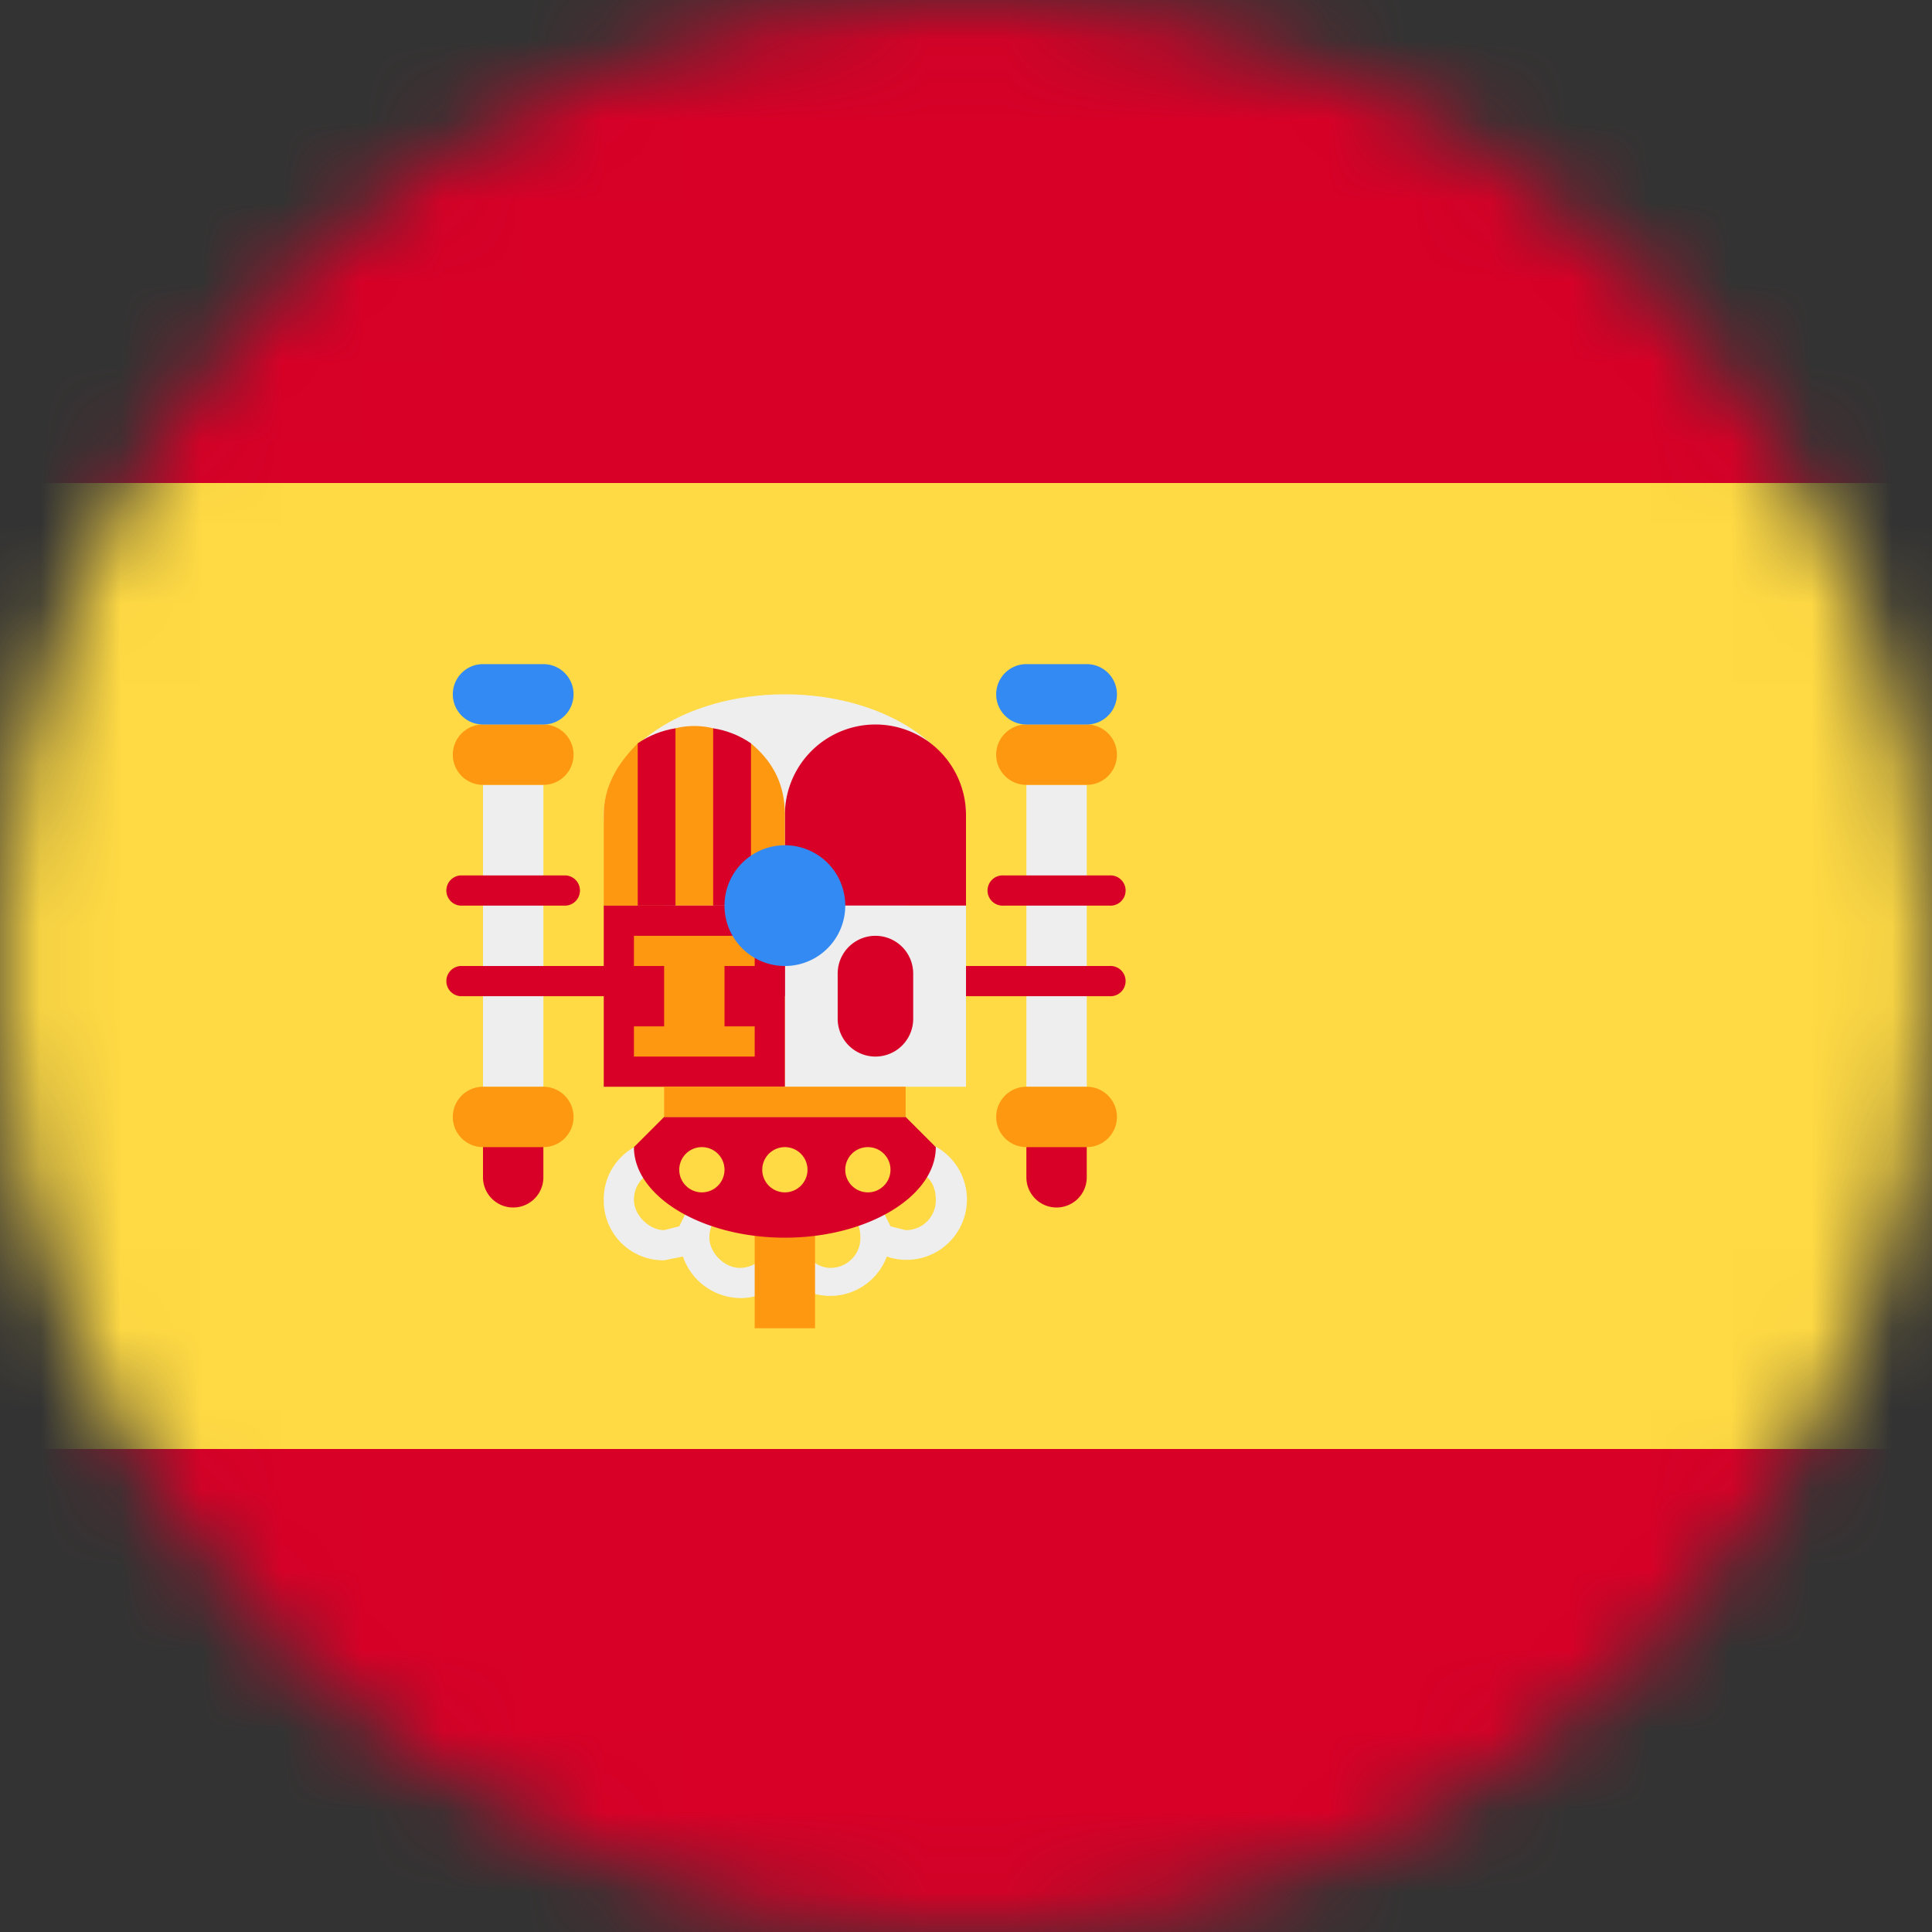 <svg xmlns="http://www.w3.org/2000/svg" width="24" height="24" fill="none"><rect width="100%" height="100%" fill="#333333" stroke="none"/><g clip-path="url(#a)"><mask id="b" width="24" height="24" x="0" y="0" maskUnits="userSpaceOnUse" style="mask-type:luminance"><path fill="#fff" d="M12 0c6.627 0 12 5.373 12 12s-5.373 12-12 12S0 18.627 0 12 5.373 0 12 0Z"/></mask><g mask="url(#b)"><path fill="#FFDA44" d="m0 18 12 1.5L24 18V6L12 4.5 0 6v12Z"/><path fill="#D80027" d="M0 24h24v-6H0v6ZM0 6h24V0H0v6Z"/><path fill="#EEE" d="M6.75 9.75H6v3.75h.75V9.75Zm6 0h.75v3.75h-.75V9.75ZM9.75 8.625c1.243 0 2.25.672 2.25 1.5s-1.007 1.5-2.25 1.5-2.25-.672-2.25-1.5 1.007-1.5 2.25-1.5Z"/><path fill="#D80027" d="M6.75 14.625a.375.375 0 0 1-.75 0v-.375a.375.375 0 0 1 .75 0v.375ZM13.5 14.625a.375.375 0 0 1-.75 0v-.375a.375.375 0 0 1 .75 0v.375ZM9.75 11.25v-1.125a1.125 1.125 0 0 1 2.25 0v1.125H9.75Z"/><path fill="#FF9811" d="M6.75 14.25H6a.375.375 0 0 1 0-.75h.75a.375.375 0 0 1 0 .75ZM13.5 14.25h-.75a.375.375 0 0 1 0-.75h.75a.375.375 0 0 1 0 .75ZM6.75 9.75H6A.375.375 0 1 1 6 9h.75a.375.375 0 1 1 0 .75ZM13.5 9.75h-.75a.375.375 0 0 1 0-.75h.75a.375.375 0 0 1 0 .75ZM7.5 11.25v-1.125c0-.375.188-.656.422-.89l.234.28.235-.468a.984.984 0 0 1 .468 0l.235.469.234-.282c.281.235.422.516.422.891v1.125h-.422l-.234-.375-.235.375h-.468l-.235-.375-.234.375H7.5Z"/><path fill="#D80027" d="M5.719 12.375a.188.188 0 0 1 0-.375h8.062a.188.188 0 1 1 0 .375H5.72Zm0-1.125a.188.188 0 0 1 0-.375H7.03a.188.188 0 0 1 0 .375H5.72Zm6.75 0a.188.188 0 1 1 0-.375h1.312a.188.188 0 1 1 0 .375H12.47Z"/><path fill="#EEE" d="M9.188 16.125a.762.762 0 0 1-.704-.516l-.234.047a.74.74 0 0 1-.75-.75.74.74 0 0 1 .75-.75c.328 0 .61.188.703.516a.75.75 0 0 1 .797.187.75.75 0 0 1 .797-.187.75.75 0 1 1 .469.937.75.75 0 0 1-1.266.235.668.668 0 0 1-.563.281Zm0-.375a.37.37 0 0 0 .374-.375c0-.234-.14-.375-.374-.375a.37.37 0 0 0-.376.375c0 .188.188.375.376.375Zm1.124 0a.37.37 0 0 0 .376-.375c0-.234-.141-.375-.376-.375a.37.37 0 0 0-.374.375c0 .188.187.375.374.375Zm-2.062-.469.188-.047.187-.375c0-.187-.188-.328-.375-.328a.37.37 0 0 0-.375.375c0 .188.188.375.375.375Zm3 0a.37.37 0 0 0 .375-.375c0-.234-.14-.375-.375-.375-.188 0-.375.14-.375.328l.188.375.187.047Z"/><path fill="#FF9811" d="M9.375 16.5h.75V15h-.75v1.5Z"/><path fill="#EEE" d="M9.75 13.5H12v-2.25H9.75v2.25Z"/><path fill="#D80027" d="m11.625 14.25-.375-.375h-3l-.375.375c0 .61.844 1.125 1.875 1.125 1.031 0 1.875-.516 1.875-1.125ZM7.5 13.5h2.25v-2.25H7.5v2.25ZM11.344 12.656a.469.469 0 0 1-.938 0v-.562a.469.469 0 0 1 .938 0v.562Z"/><path fill="#FF9811" d="M7.875 13.125v-.375h.375V12h-.375v-.375h1.5V12H9v.75h.375v.375h-1.5Zm.375.75h3V13.5h-3v.375Z"/><path fill="#FFDA44" d="M8.719 14.25a.281.281 0 1 1 0 .562.281.281 0 0 1 0-.562ZM9.75 14.25a.281.281 0 1 1 0 .562.281.281 0 0 1 0-.562ZM10.781 14.25a.281.281 0 1 1 0 .562.281.281 0 0 1 0-.562Z"/><path fill="#D80027" d="M7.922 11.25V9.234c.14-.097.3-.16.469-.187v2.203h-.47Zm.937 0V9.047c.169.026.33.09.47.187v2.016h-.47Z"/><path fill="#338AF3" d="M9.75 10.5a.75.75 0 1 1 0 1.5.75.75 0 0 1 0-1.5ZM13.5 9h-.75a.375.375 0 0 1 0-.75h.75a.375.375 0 0 1 0 .75ZM6.75 9H6a.375.375 0 1 1 0-.75h.75a.375.375 0 1 1 0 .75Z"/></g></g><defs><clipPath id="a"><path fill="#fff" d="M0 24h24V0H0z"/></clipPath></defs></svg>